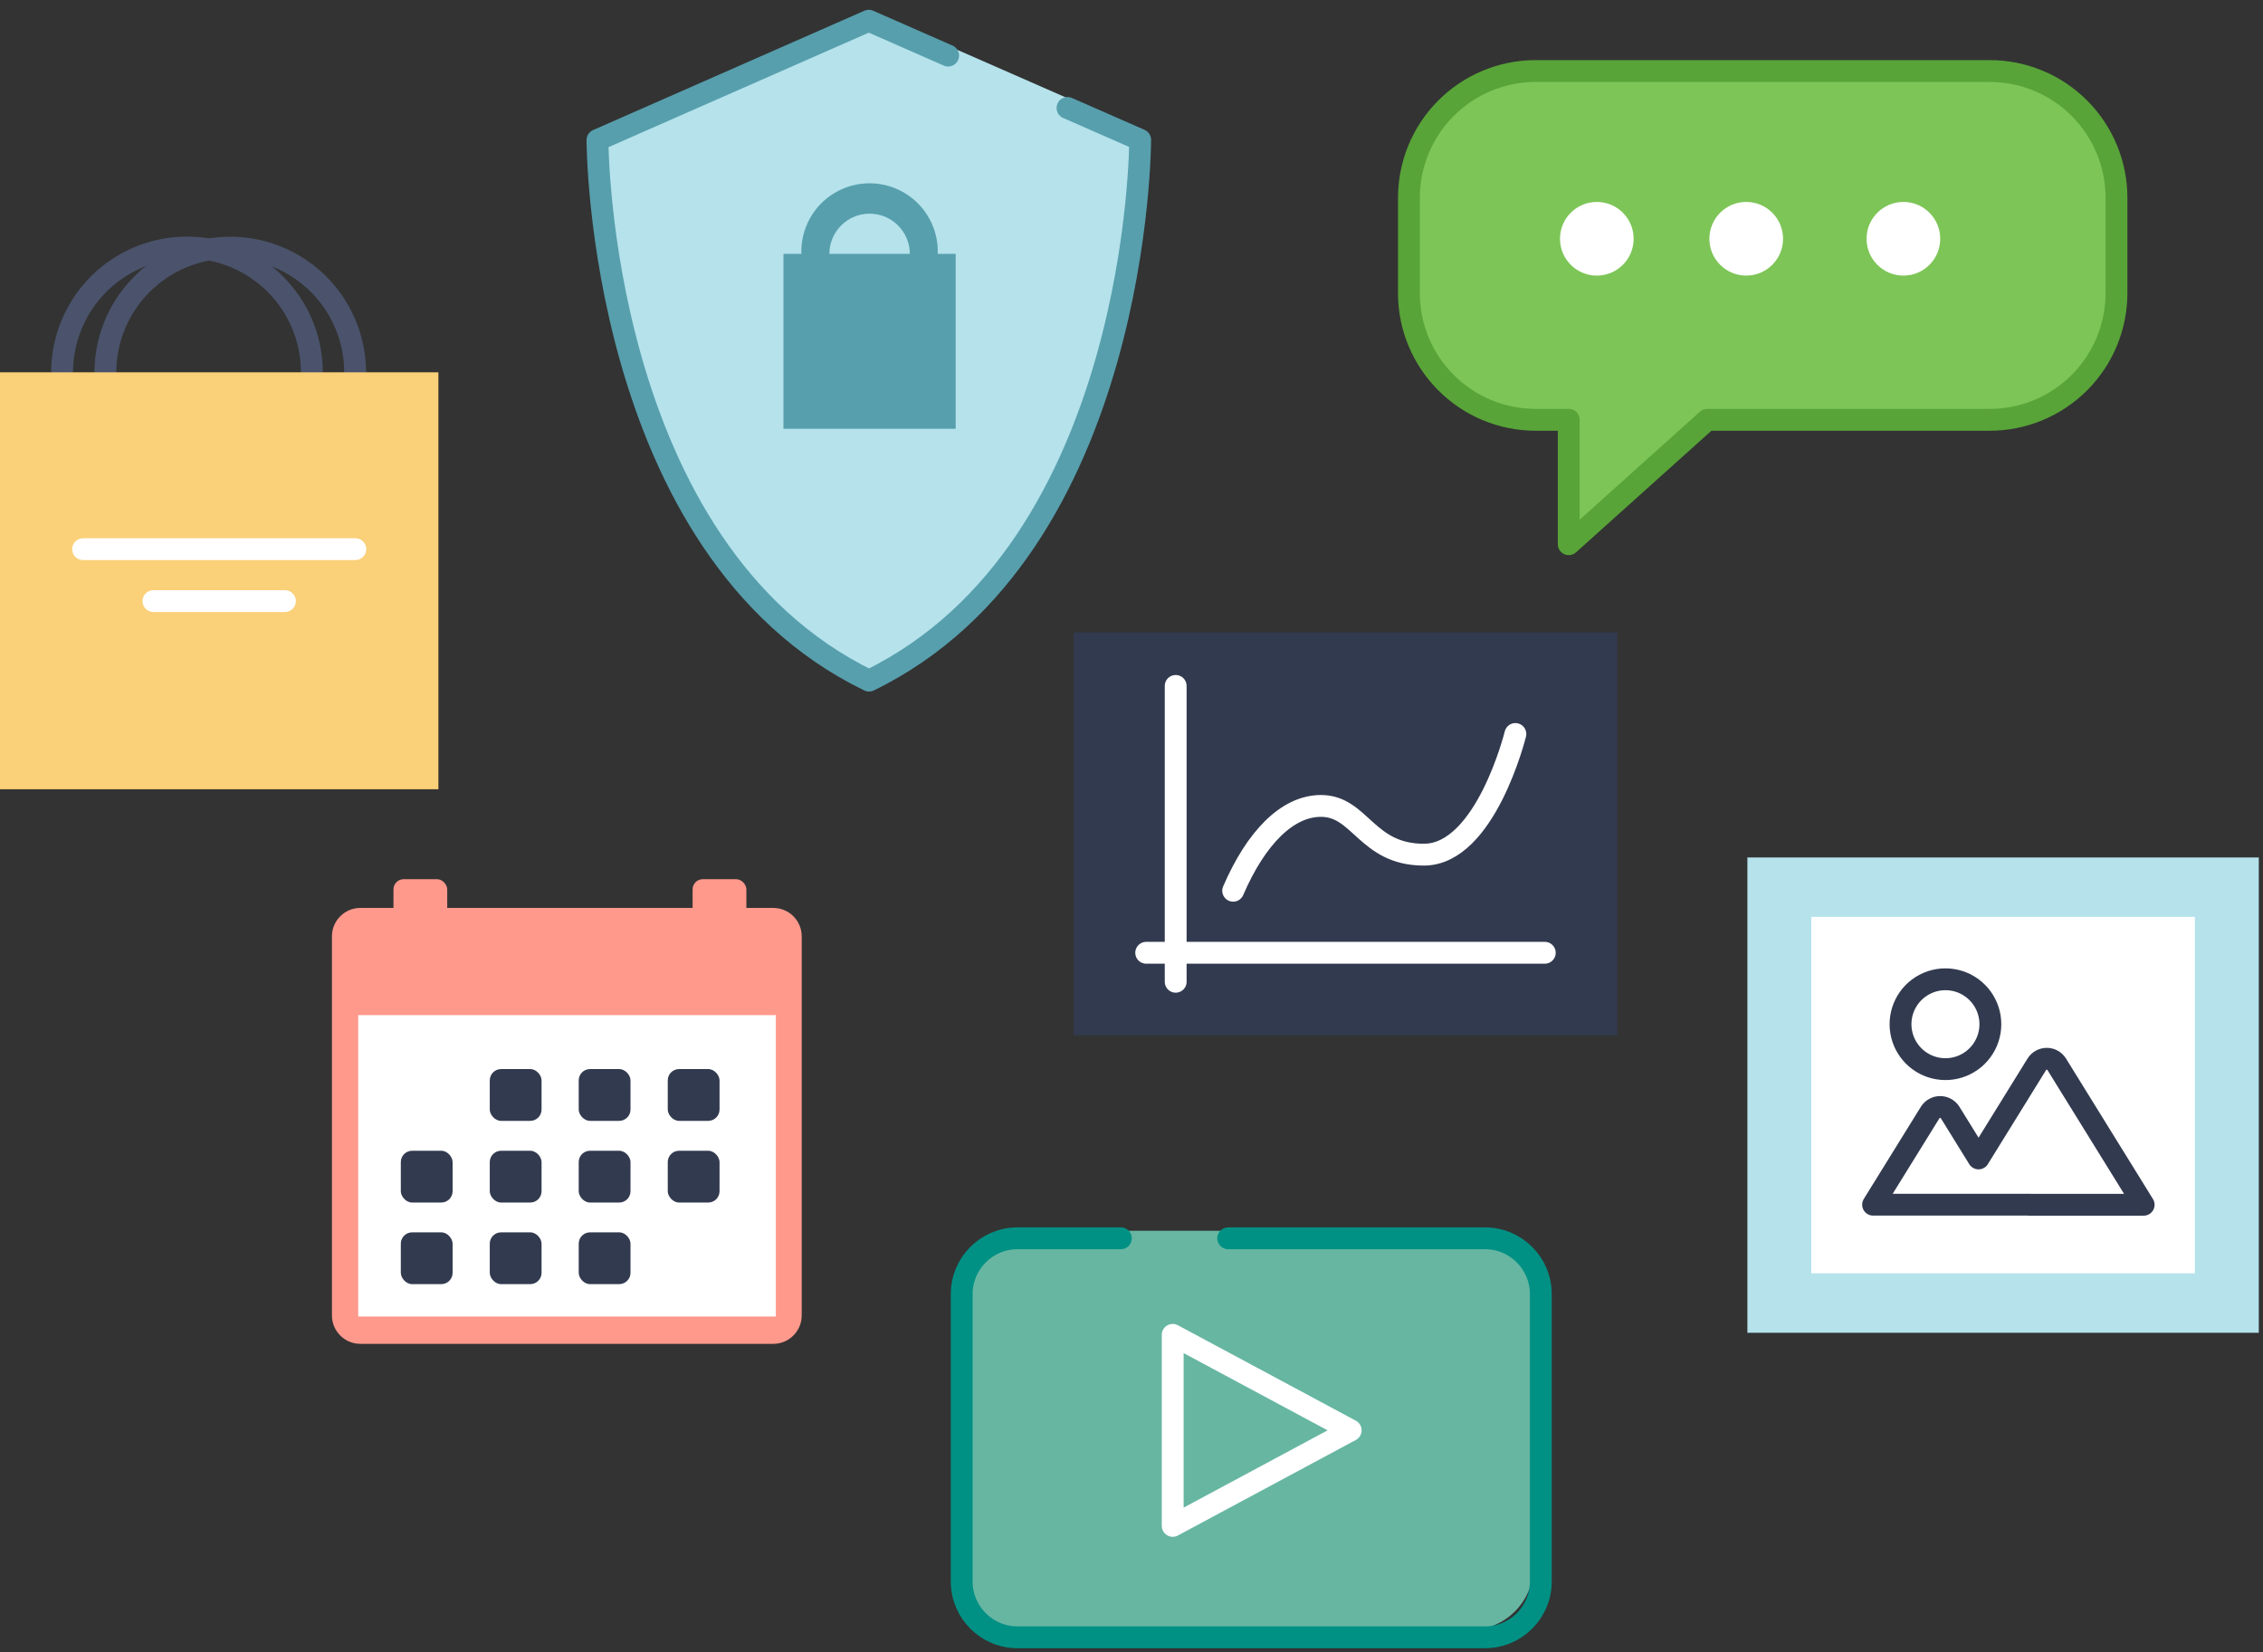 
<svg width="200px" height="146px" viewBox="0 0 200 146" version="1.1" xmlns="http://www.w3.org/2000/svg" xmlns:xlink="http://www.w3.org/1999/xlink">
    <rect x="0" y="0" width="200" height="146" fill="#333333" stroke="none"/>
    <g id="Page-1" stroke="none" stroke-width="1" fill="none" fill-rule="evenodd">
        <g id="Desktop-HD-Copy-2" transform="translate(-1084, -361)">
            <g id="asset4-edited" transform="translate(1084, 362)">
                <polygon id="Path" fill="#323A4F" fill-rule="nonzero" points="142.934 90.496 94.883 90.496 94.883 54.891 105.117 54.891 142.934 54.891"></polygon>
                <path d="M101.299,83.204 L136.526,83.204" id="Path" stroke="#FFFFFF" stroke-width="1.93" stroke-linecap="round" stroke-linejoin="round"></path>
                <path d="M103.905,59.62 L103.905,85.766" id="Path" stroke="#FFFFFF" stroke-width="1.93" stroke-linecap="round" stroke-linejoin="round"></path>
                <path d="M108.985,77.723 C111.007,73.036 113.774,70.226 116.745,70.226 C120.248,70.226 120.745,74.533 125.839,74.533 C131.299,74.533 133.927,63.869 133.927,63.869" id="Path" stroke="#FFFFFF" stroke-width="1.93" stroke-linecap="round" stroke-linejoin="round"></path>
                <path d="M76.847,0 L52.869,10.547 C52.869,10.547 52.869,46.679 76.876,58.328 C100.854,46.65 100.839,10.526 100.839,10.526 L76.847,0 Z" id="Path" fill="#B5E2EB" fill-rule="nonzero"></path>
                <path d="M82.876,21.438 C82.953,19.235 81.821,17.166 79.925,16.042 C78.029,14.918 75.671,14.918 73.775,16.042 C71.88,17.166 70.748,19.235 70.825,21.438 L69.241,21.438 L69.241,36.891 L84.46,36.891 L84.46,21.438 L82.876,21.438 Z M73.299,21.438 C73.299,19.475 74.891,17.883 76.854,17.883 C78.817,17.883 80.409,19.475 80.409,21.438 L73.299,21.438 Z" id="Shape" fill="#579FAD" fill-rule="nonzero"></path>
                <path d="M83.796,3.912 L76.781,0.832 L52.803,11.38 C52.803,11.38 52.803,47.511 76.803,59.153 C100.788,47.474 100.766,11.358 100.766,11.358 L94.343,8.54" id="Path" stroke="#579FAD" stroke-width="1.93" stroke-linecap="round" stroke-linejoin="round"></path>
                <rect id="Rectangle" fill="#67B6A2" fill-rule="nonzero" x="84.336" y="107.774" width="51.182" height="35.27" rx="5.57"></rect>
                <path d="M108.547,108.438 L131.241,108.438 C133.963,108.438 136.171,110.643 136.175,113.365 L136.175,138.774 C136.171,141.496 133.963,143.701 131.241,143.701 L89.927,143.701 C87.205,143.701 84.997,141.496 84.993,138.774 L84.993,113.365 C84.997,110.643 87.205,108.438 89.927,108.438 L99.058,108.438" id="Path" stroke="#009184" stroke-width="1.93" stroke-linecap="round" stroke-linejoin="round"></path>
                <polygon id="Path" stroke="#FFFFFF" stroke-width="1.93" stroke-linecap="round" stroke-linejoin="round" points="103.642 133.854 103.642 116.971 119.372 125.409"></polygon>
                <path d="M27.562,31.905 C27.565,36.37 24.878,40.396 20.754,42.107 C16.63,43.817 11.882,42.875 8.724,39.719 C5.566,36.563 4.621,31.816 6.328,27.691 C8.036,23.566 12.061,20.876 16.526,20.876 C22.618,20.876 27.558,25.813 27.562,31.905" id="Path" stroke="#4A536B" stroke-width="1.93" stroke-linecap="round" stroke-linejoin="round"></path>
                <path d="M13.139,23.569 C16.404,20.751 21.012,20.093 24.936,21.885 C28.86,23.677 31.38,27.591 31.387,31.905" id="Path" stroke="#4A536B" stroke-width="1.93" stroke-linecap="round" stroke-linejoin="round"></path>
                <path d="M31.387,31.905 C31.395,37.003 27.911,41.443 22.958,42.648 C18.004,43.852 12.87,41.507 10.537,36.974 C8.204,32.441 9.28,26.901 13.139,23.569" id="Path" stroke="#4A536B" stroke-width="1.93" stroke-linecap="round" stroke-linejoin="round"></path>
                <rect id="Rectangle" fill="#FAD078" fill-rule="nonzero" x="0" y="31.905" width="38.745" height="36.847"></rect>
                <path d="M7.343,47.533 L31.401,47.533" id="Path" stroke="#FFFFFF" stroke-width="1.93" stroke-linecap="round" stroke-linejoin="round"></path>
                <path d="M13.562,52.124 L25.182,52.124" id="Path" stroke="#FFFFFF" stroke-width="1.93" stroke-linecap="round" stroke-linejoin="round"></path>
                <path d="M68.343,117.766 L31.847,117.766 C30.46,117.766 29.336,116.642 29.336,115.255 L29.336,81.752 C29.336,80.365 30.46,79.241 31.847,79.241 L68.343,79.241 C69.73,79.241 70.854,80.365 70.854,81.752 L70.854,115.255 C70.854,116.642 69.73,117.766 68.343,117.766 Z" id="Path" fill="#FF998C" fill-rule="nonzero"></path>
                <rect id="Rectangle" fill="#FF998C" fill-rule="nonzero" x="34.774" y="76.701" width="4.752" height="4.752" rx="0.9"></rect>
                <rect id="Rectangle" fill="#FF998C" fill-rule="nonzero" x="61.212" y="76.701" width="4.752" height="4.752" rx="0.9"></rect>
                <rect id="Rectangle" fill="#FFFFFF" fill-rule="nonzero" x="31.657" y="88.715" width="36.912" height="26.635"></rect>
                <rect id="Rectangle" fill="#323A4F" fill-rule="nonzero" x="43.285" y="93.482" width="4.577" height="4.577" rx="1"></rect>
                <rect id="Rectangle" fill="#323A4F" fill-rule="nonzero" x="51.146" y="93.482" width="4.577" height="4.577" rx="1"></rect>
                <rect id="Rectangle" fill="#323A4F" fill-rule="nonzero" x="59.015" y="93.482" width="4.577" height="4.577" rx="1"></rect>
                <rect id="Rectangle" fill="#323A4F" fill-rule="nonzero" x="35.423" y="100.701" width="4.577" height="4.577" rx="1"></rect>
                <rect id="Rectangle" fill="#323A4F" fill-rule="nonzero" x="43.285" y="100.701" width="4.577" height="4.577" rx="1"></rect>
                <rect id="Rectangle" fill="#323A4F" fill-rule="nonzero" x="51.146" y="100.701" width="4.577" height="4.577" rx="1"></rect>
                <rect id="Rectangle" fill="#323A4F" fill-rule="nonzero" x="59.015" y="100.701" width="4.577" height="4.577" rx="1"></rect>
                <rect id="Rectangle" fill="#323A4F" fill-rule="nonzero" x="35.423" y="107.912" width="4.577" height="4.577" rx="1"></rect>
                <rect id="Rectangle" fill="#323A4F" fill-rule="nonzero" x="43.285" y="107.912" width="4.577" height="4.577" rx="1"></rect>
                <rect id="Rectangle" fill="#323A4F" fill-rule="nonzero" x="51.146" y="107.912" width="4.577" height="4.577" rx="1"></rect>
                <polygon id="Path" fill="#B5E2EB" fill-rule="nonzero" points="199.628 116.788 154.431 116.788 154.431 74.781 164.051 74.781 199.628 74.781"></polygon>
                <polygon id="Path" fill="#FFFFFF" fill-rule="nonzero" points="193.978 111.533 160.08 111.533 160.08 80.029 167.299 80.029 193.978 80.029"></polygon>
                <path d="M179.35,105.474 L189.453,105.474 L181.774,93.066 C181.585,92.759 181.251,92.572 180.891,92.572 C180.53,92.572 180.196,92.759 180.007,93.066 L174.861,101.38 L172.35,97.321 C172.159,97.018 171.826,96.834 171.467,96.834 C171.109,96.834 170.775,97.018 170.584,97.321 L165.54,105.467 L179.35,105.467" id="Path" stroke="#323A4F" stroke-width="1.93" stroke-linecap="round" stroke-linejoin="round"></path>
                <path d="M171.263,93.431 C172.968,93.724 174.666,92.879 175.461,91.343 C176.257,89.807 175.966,87.933 174.743,86.709 C173.52,85.486 171.646,85.196 170.109,85.991 C168.573,86.787 167.729,88.485 168.022,90.19 C168.307,91.847 169.605,93.146 171.263,93.431 Z" id="Path" stroke="#323A4F" stroke-width="1.93" stroke-linecap="round" stroke-linejoin="round"></path>
                <path d="M175.467,4.686 L135.321,4.686 C129.133,4.686 124.117,9.703 124.117,15.891 L124.117,24.307 C124.117,30.495 129.133,35.511 135.321,35.511 L138.241,35.511 L138.241,46.504 L150.489,35.511 L175.431,35.511 C178.409,35.521 181.268,34.344 183.377,32.242 C185.486,30.14 186.672,27.284 186.672,24.307 L186.672,15.891 C186.672,12.919 185.491,10.069 183.39,7.968 C181.289,5.867 178.439,4.686 175.467,4.686 Z" id="Path" fill="#7DC557" fill-rule="nonzero"></path>
                <path d="M175.847,5.277 L135.701,5.277 C132.727,5.283 129.877,6.471 127.779,8.58 C125.682,10.688 124.509,13.544 124.518,16.518 L124.518,24.898 C124.518,31.086 129.535,36.102 135.723,36.102 L138.642,36.102 L138.642,47.095 L150.883,36.102 L175.825,36.102 C178.8,36.108 181.656,34.93 183.762,32.828 C185.868,30.726 187.051,27.873 187.051,24.898 L187.051,16.518 C187.061,13.54 185.885,10.681 183.782,8.572 C181.68,6.463 178.825,5.277 175.847,5.277 Z" id="Path" stroke="#58A438" stroke-width="1.93" stroke-linecap="round" stroke-linejoin="round"></path>
                <circle id="Oval" fill="#FFFFFF" fill-rule="nonzero" cx="141.124" cy="20.102" r="3.255"></circle>
                <circle id="Oval" fill="#FFFFFF" fill-rule="nonzero" cx="154.328" cy="20.102" r="3.255"></circle>
                <circle id="Oval" fill="#FFFFFF" fill-rule="nonzero" cx="168.219" cy="20.102" r="3.255"></circle>
            </g>
        </g>
    </g>
</svg>